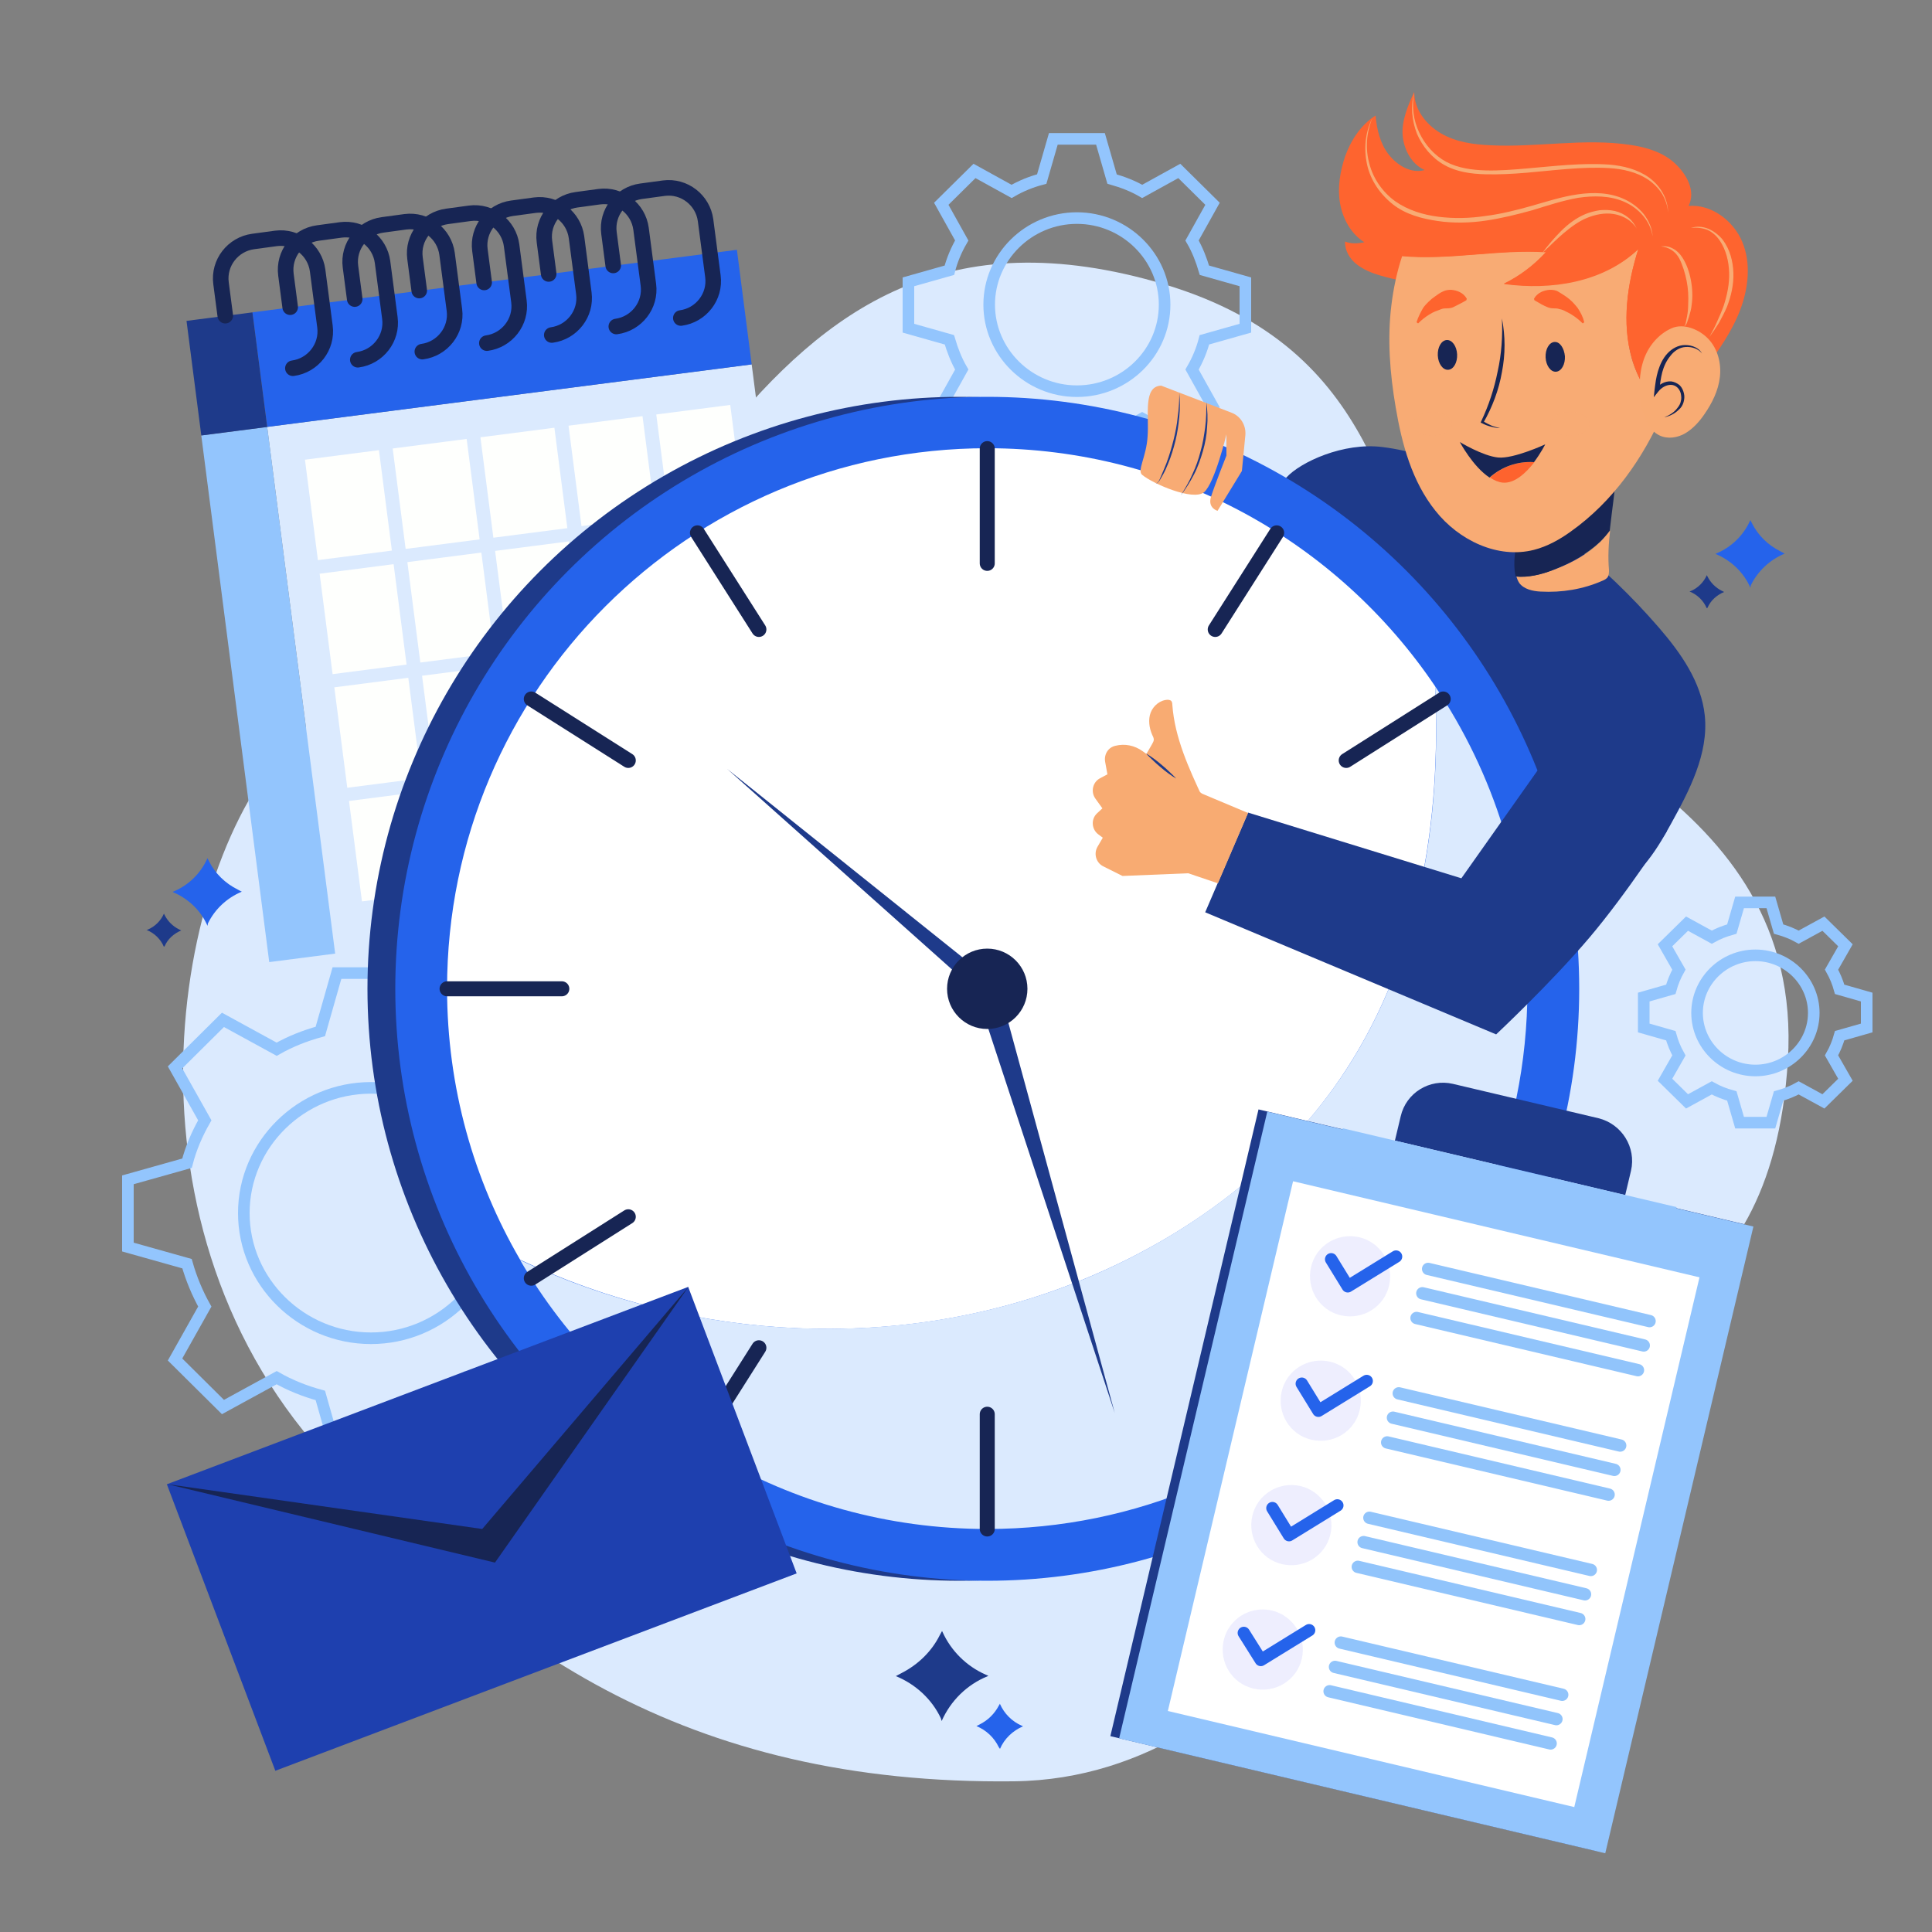 <?xml version="1.0" encoding="utf-8"?>
<!-- Generator: Adobe Illustrator 23.0.0, SVG Export Plug-In . SVG Version: 6.00 Build 0)  -->
<svg version="1.1" id="Layer_1" xmlns="http://www.w3.org/2000/svg" xmlns:xlink="http://www.w3.org/1999/xlink" x="0px" y="0px"
	 viewBox="0 0 500 500" style="enable-background:new 0 0 500 500;" xml:space="preserve">
<rect x="0" y="0" width="500" height="500" fill="#808080" stroke="none"/>
<style type="text/css">
	.st0{fill:#DBEAFE;}
	.st1{fill:none;stroke:#93C5FD;stroke-width:3;stroke-miterlimit:10;}
	.st2{fill:#1E3A8A;}
	.st3{fill:#2563EB;}
	.st4{fill:#FFFFFF;}
	.st5{fill:#F8AB73;}
	.st6{fill:#172554;}
	.st7{fill:#FE642F;}
	.st8{fill:#F8AB74;}
	.st9{fill:#FE632E;}
	.st10{fill:#FE642E;}
	.st11{opacity:0.4;fill:#F8AB74;enable-background:new    ;}
	.st12{fill:#93C5FD;}
	.st13{fill:#FEFFFD;}
	.st14{fill:none;stroke:#172554;stroke-width:4.028;stroke-linecap:round;stroke-linejoin:round;stroke-miterlimit:10;}
	.st15{fill:none;stroke:#172554;stroke-width:3.883;stroke-linecap:round;stroke-linejoin:round;stroke-miterlimit:10;}
	.st16{fill:#1E40AF;}
	.st17{fill:#EEEEFE;}
	.st18{fill:none;stroke:#2563EB;stroke-width:3.198;stroke-linecap:round;stroke-linejoin:round;stroke-miterlimit:10;}
	.st19{fill:none;stroke:#91C4FB;stroke-width:3.198;stroke-linecap:round;stroke-linejoin:round;stroke-miterlimit:10;}
	.st20{fill:#F8AB72;}
</style>
<g id="BACKGROUND">
	<g>
		<path class="st0" d="M80.9,373.2C27.7,310.5,46.4,217.7,78,189.6s81.9-43.6,108.8-76.5s57.9-56.4,114.6-39.5
			c56.7,17,55.8,61,72.8,88.3c17,27.3,92.8,42.5,88.5,112.5s-52.4,69.9-74.4,87.1c-21.9,17.2-56.6,98.6-125.8,99.5
			C177.7,462,125.9,426.2,80.9,373.2z"/>
		<g>
			<g transform="translate(0,-952.362)">
				<path class="st1" d="M272.6,988.3l-3,10.4c-2.7,0.7-5.4,1.8-7.8,3.2l-9.6-5.3l-8.6,8.5l5.3,9.5c-1.4,2.4-2.5,5-3.2,7.7l-10.6,3
					v12l10.6,3c0.8,2.7,1.8,5.3,3.2,7.7l-5.3,9.5l8.6,8.5l9.6-5.3c2.4,1.4,5,2.4,7.8,3.2l3,10.4h12.2l3-10.4
					c2.7-0.7,5.4-1.8,7.8-3.2l9.6,5.3l8.6-8.5l-5.3-9.5c1.4-2.4,2.5-5,3.2-7.7l10.6-3v-12l-10.6-3c-0.8-2.7-1.8-5.3-3.2-7.7l5.3-9.5
					l-8.6-8.5l-9.6,5.3c-2.4-1.4-5-2.4-7.8-3.2l-3-10.4H272.6L272.6,988.3z M278.7,1008.8c12.5,0,22.7,10.1,22.7,22.4
					c0,12.4-10.2,22.4-22.7,22.4s-22.7-10.1-22.7-22.4C256,1018.9,266.2,1008.8,278.7,1008.8z"/>
			</g>
			<g transform="translate(0,-952.362)">
				<path class="st1" d="M450.2,1185.9l-2,6.9c-1.8,0.5-3.6,1.2-5.2,2.1l-6.4-3.5l-5.7,5.6l3.6,6.3c-0.9,1.6-1.6,3.3-2.1,5.1l-7,2v8
					l7,2c0.5,1.8,1.2,3.5,2.1,5.1l-3.6,6.3l5.7,5.6l6.4-3.5c1.6,0.9,3.4,1.6,5.2,2.1l2,6.9h8.1l2-6.9c1.8-0.5,3.6-1.2,5.2-2.1
					l6.4,3.5l5.7-5.6l-3.6-6.3c0.9-1.6,1.6-3.3,2.1-5.1l7-2v-8l-7-2c-0.5-1.8-1.2-3.5-2.1-5.1l3.6-6.3l-5.7-5.6l-6.4,3.5
					c-1.6-0.9-3.4-1.6-5.2-2.1l-2-6.9H450.2z M454.3,1199.6c8.3,0,15.1,6.7,15.1,14.9s-6.8,14.9-15.1,14.9
					c-8.3,0-15.1-6.7-15.1-14.9C439.2,1206.3,446,1199.6,454.3,1199.6z"/>
			</g>
			<g transform="translate(0,-952.362)">
				<path class="st1" d="M87.2,1204.2l-4.3,15.1c-4,1.1-7.8,2.6-11.3,4.6l-13.9-7.6l-12.4,12.3l7.7,13.7c-2,3.5-3.6,7.2-4.6,11.1
					l-15.3,4.3v17.4l15.3,4.3c1.1,3.9,2.7,7.7,4.6,11.1l-7.7,13.7l12.4,12.3l13.9-7.6c3.5,2,7.3,3.5,11.3,4.6l4.3,15.1h17.6
					l4.3-15.1c4-1.1,7.8-2.6,11.3-4.6l13.9,7.6l12.4-12.3l-7.7-13.7c2-3.5,3.6-7.2,4.6-11.1l15.3-4.3v-17.4l-15.3-4.3
					c-1.1-3.9-2.7-7.7-4.6-11.1l7.7-13.7l-12.4-12.3l-13.9,7.6c-3.5-2-7.3-3.5-11.3-4.6l-4.3-15.1H87.2L87.2,1204.2z M96,1233.9
					c18.1,0,32.9,14.6,32.9,32.4s-14.8,32.4-32.9,32.4s-32.9-14.6-32.9-32.4S77.9,1233.9,96,1233.9z"/>
			</g>
		</g>
		<g>
			<g>
				<path class="st2" d="M243.7,445.4L243.7,445.4c2.3-5.2,6.5-9.4,11.9-11.6l0.2-0.1l-0.7-0.3c-5-2.2-9-6.2-11.2-11.1l-0.1-0.2
					l-0.6,1.1c-2.1,4.2-5.6,7.6-9.9,9.8l-1.5,0.8h0.1c5.1,2.1,9.3,6,11.6,10.9L243.7,445.4z"/>
				<path class="st3" d="M258.8,452.6L258.8,452.6c1.1-2.6,3.3-4.7,5.9-5.8h0.1l-0.4-0.2c-2.5-1.1-4.5-3.1-5.6-5.6v-0.1l-0.3,0.5
					c-1.1,2.1-2.8,3.8-5,4.9l-0.8,0.4l0,0c2.6,1.1,4.6,3,5.8,5.5L258.8,452.6z"/>
			</g>
			<g>
				<path class="st3" d="M453,152.1L453,152.1c-1.7-3.9-4.9-7-8.9-8.7l-0.1-0.1l0.5-0.2c3.8-1.7,6.7-4.6,8.4-8.3l0.1-0.2l0.4,0.8
					c1.6,3.2,4.2,5.7,7.4,7.3l1.1,0.6h-0.1c-3.8,1.6-6.9,4.5-8.7,8.2L453,152.1z"/>
				<path class="st2" d="M441.7,157.4L441.7,157.4c-0.8-1.9-2.4-3.5-4.4-4.3h-0.1l0.3-0.1c1.9-0.8,3.4-2.3,4.2-4.1v-0.1l0.2,0.4
					c0.8,1.6,2.1,2.9,3.7,3.7l0.6,0.3l0,0c-1.9,0.8-3.5,2.2-4.3,4.1L441.7,157.4z"/>
			</g>
			<g>
				<path class="st3" d="M53.7,239.6L53.7,239.6c-1.7-3.9-4.9-7-8.9-8.7l-0.1-0.1l0.5-0.2c3.8-1.7,6.7-4.6,8.4-8.3l0.1-0.2l0.4,0.8
					c1.6,3.2,4.2,5.7,7.4,7.3l1.1,0.6h-0.1c-3.8,1.6-6.9,4.5-8.7,8.2L53.7,239.6z"/>
				<path class="st2" d="M42.4,245L42.4,245c-0.8-1.9-2.4-3.5-4.4-4.3h-0.1l0.3-0.1c1.9-0.8,3.4-2.3,4.2-4.1v-0.1l0.2,0.4
					c0.8,1.6,2.1,2.9,3.7,3.7l0.6,0.3l0,0c-1.9,0.8-3.5,2.2-4.3,4.1L42.4,245z"/>
			</g>
		</g>
	</g>
</g>
<ellipse class="st4" cx="253.8" cy="256" rx="144.4" ry="143.1"/>
<g id="OBJECTS">
	<g>
		<path class="st2" d="M357.8,115.7c7.4,0.9,14.4,3.3,21,6.8c19.2,9.9,36.4,23.6,50.5,39.9c5.7,6.6,11,14.1,11.9,22.8
			c1,9.9-4,19.4-8.8,28.1c-4,7.3-8.9,15.2-16.9,17.3c-6.6,1.7-13.5-1-19.4-4.3c-23.3-12.9-40.7-35-50.7-59.7
			c-4.9-12-6.7-23.4-5.8-36.2c0.2-3.6-9.2-3.9-6.7-6.8C336.5,119.6,347.7,114.4,357.8,115.7z"/>
		<g>
			<path class="st5" d="M416.7,137.3c-0.8,1-1.6,2-2.5,2.9c-3.2,3.1-7.1,5.3-11.2,6.9c-3,1.2-6.2,2.2-9.5,2.1c-0.4,0-0.7,0-1.1-0.1
				c0.2,0.6,0.4,1.2,0.8,1.8c1.2,1.6,3.5,2.1,5.5,2.2c5.5,0.3,11-0.6,16-2.8c0.5-0.2,1.1-0.5,1.4-1s0.3-1.2,0.3-1.8
				C416.1,144.1,416.3,140.7,416.7,137.3z"/>
			<path class="st6" d="M402.9,147.1c4.1-1.7,8-3.9,11.2-6.9c0.9-0.9,1.8-1.9,2.5-2.9c0.6-5.5,1.5-11,1.8-16.6
				c-5.7-1.3-14.9,4.6-18.8,8.3c-5.1,4.8-8.3,11.9-7.6,18.8c0.1,0.5,0.1,1,0.3,1.4c0.4,0,0.7,0.1,1.1,0.1
				C396.7,149.3,399.9,148.4,402.9,147.1z"/>
		</g>
		<path class="st7" d="M441.3,95.5c3.5-4.9,7-9.8,9.1-15.4s2.8-12,0.5-17.5s-8-9.8-13.9-9.3c1.9-3.8-0.4-8.1-3.5-11
			s-7.4-4.2-11.6-4.8c-11.9-1.8-24.1,0.7-36.1,0.1c-4.4-0.2-9-0.8-12.9-3.1s-6.9-6.2-6.9-10.7c-1.6,3.4-3.3,7.5-3,11.2
			s2.3,7.5,5.7,9c-3.5,1-7.1-1.2-9.3-4c-2.2-2.8-3.1-6.5-3.4-10.1c-3.8,2.4-6.4,6.4-7.9,10.6c-1.3,3.9-2,8.1-1.3,12.1
			s2.8,7.9,6.3,10.1c-1.6,0.3-3.4,0.5-5-0.2c-0.1,2.3,1.2,4.5,3,5.9s4,2.3,6.1,2.9c7.5,2.2,15.4,2.9,23.1,4.3
			c18.1,3.5,34.9,11.9,52.2,18.6C434.7,95.3,438.7,96.1,441.3,95.5z"/>
		<g>
			<path class="st8" d="M422.3,92.7c-2.6-9.2-1.2-19.1,1.7-28.3c-9.1,8.5-22.4,10.6-34.8,9c4.1-2,7.8-4.8,10.9-8.2
				c-12.3-0.8-24.9,2.2-37.2,1c-1.4,4.2-2.3,8.6-2.8,12.7c-1.1,8.8-0.4,17.7,1.1,26.5c1.6,9.5,4.2,19.2,10.3,26.8
				c6,7.6,16.1,12.5,25.5,10.1c3.5-0.9,6.7-2.7,9.6-4.8c10.8-7.7,18.7-18.9,24-31.2C426.7,102.8,423.8,97.9,422.3,92.7z"/>
			<path class="st7" d="M400.1,65.3c-3.1,3.4-6.8,6.2-10.9,8.2c12.3,1.7,25.7-0.4,34.8-9c-2.9,9.1-4.3,19.1-1.7,28.3
				c1.5,5.2,4.4,10.1,8.3,13.7c0.7-1.6,1.3-3.2,1.9-4.8c2.6-7,4.4-14.3,4.5-21.7c0.1-7.4-1.8-15-6.1-21.1
				c-6-8.5-16.3-13.2-26.6-15.2c-5-0.9-10.2-1.3-15.2-0.3c-6.7,1.3-15.8,5.1-20.1,10.7c-2.7,3.5-4.7,7.8-6.2,12.2
				C375.2,67.4,387.8,64.5,400.1,65.3z"/>
		</g>
		<g>
			<path class="st5" d="M425.5,92.8c-1.4,3.8-1.4,8.1-0.7,12.1c0.6,3.1,1.8,6.4,4.7,7.8c2.1,1,4.7,0.6,6.7-0.6s3.6-3,4.9-4.9
				c2-2.9,3.6-6.1,4-9.6s-0.5-7.2-2.9-9.8c-2.3-2.5-6.5-4.3-9.7-2.8C429.2,86.5,426.7,89.5,425.5,92.8z"/>
			<g>
				<path class="st6" d="M440.5,91.5c-1-1.3-2.7-1.8-4.3-1.7c-1.6,0.1-3,1.1-3.9,2.3c-1,1.2-1.7,2.7-2.1,4.2s-0.6,3.2-0.8,4.8
					l-1-0.4c1-1.2,2.4-2.1,4.1-2c0.8,0.1,1.6,0.5,2.2,1c0.6,0.6,0.9,1.3,1.1,2.1c0.2,0.8,0.1,1.6-0.1,2.3c-0.2,0.7-0.6,1.4-1.2,1.9
					c-1.1,1.1-2.4,1.7-3.8,2c1.3-0.5,2.6-1.3,3.4-2.4c0.4-0.5,0.8-1.1,0.9-1.8c0.2-0.6,0.1-1.3,0-1.9c-0.3-1.3-1.3-2.3-2.6-2.3
					c-1.2,0-2.4,0.7-3.2,1.7l-1.2,1.5l0.2-1.9c0.2-1.6,0.4-3.3,0.9-4.9s1.2-3.2,2.4-4.5c1.2-1.3,2.8-2.2,4.6-2.2
					C437.9,89.3,439.7,90,440.5,91.5z"/>
			</g>
		</g>
		<g>
			<path class="st6" d="M388.7,82.4c0.9,4.6,0.9,9.3,0,13.9c-0.8,4.6-2.5,9.1-4.8,13.1l-0.1-0.4c0.7,0.4,1.4,0.8,2.1,1.1
				c0.7,0.3,1.5,0.5,2.3,0.7c-0.8,0-1.6-0.2-2.4-0.4c-0.8-0.2-1.6-0.5-2.3-0.9l-0.3-0.1l0.1-0.3c2-4.2,3.4-8.5,4.3-13
				C388.6,91.6,388.9,87,388.7,82.4z"/>
		</g>
		<g>
			<path class="st9" d="M385.6,123.6c1.1,0.7,2.2,1.2,3.3,1.3c3.1,0.3,6.1-2.6,8.2-5.3C392.9,119.3,388.7,120.8,385.6,123.6z"/>
			<path class="st6" d="M387.7,118.4c-4-0.4-9.9-4-9.9-4s3.4,6.4,7.7,9.2c3.1-2.8,7.3-4.3,11.5-4c1.8-2.4,2.9-4.6,2.9-4.6
				S391.7,118.8,387.7,118.4z"/>
		</g>
		<path class="st6" d="M377.1,91.7c0.1,2.1-0.9,3.9-2.3,4s-2.6-1.6-2.7-3.7s0.9-3.9,2.3-4S377,89.6,377.1,91.7z"/>
		<path class="st6" d="M405,92.2c0.1,2.1-0.9,3.9-2.3,4s-2.6-1.6-2.7-3.7s0.9-3.9,2.3-4C403.7,88.4,404.8,90.1,405,92.2z"/>
		<g>
			<path class="st10" d="M366.6,83.4c0.4-1.3,1-2.5,1.7-3.7c0.4-0.6,0.9-1.1,1.4-1.6s1.1-1,1.7-1.4s1.2-0.9,1.9-1.2
				c0.7-0.4,1.5-0.5,2.2-0.5c1.5,0.1,3.2,0.7,4.1,2.3l-0.1,0.4c-1.5,0.9-2.5,1.3-3.4,1.8c-0.5,0.2-1,0.3-1.5,0.3s-1.1,0-1.6,0.2
				s-1,0.4-1.6,0.6c-0.5,0.2-1,0.5-1.5,0.8c-1,0.6-2,1.4-2.9,2.3L366.6,83.4z"/>
		</g>
		<g>
			<path class="st10" d="M409.6,83.7c-0.9-0.9-1.9-1.7-2.9-2.3c-0.5-0.3-1-0.6-1.5-0.8c-0.5-0.3-1-0.5-1.6-0.6
				c-0.5-0.2-1.1-0.2-1.6-0.2s-1-0.1-1.5-0.3c-1-0.4-1.9-0.9-3.4-1.8l-0.1-0.4c0.9-1.6,2.6-2.2,4.1-2.3c0.8,0,1.6,0.1,2.2,0.5
				c0.7,0.4,1.3,0.8,1.9,1.2c0.6,0.4,1.2,0.9,1.7,1.4s1,1.1,1.4,1.6c0.8,1.2,1.4,2.4,1.7,3.7L409.6,83.7z"/>
		</g>
		<g>
			<path class="st11" d="M375.8,109.7c0,1.7-2.3,3.1-5.1,3.1s-5.1-1.4-5.1-3.1s2.3-3.1,5.1-3.1S375.8,108,375.8,109.7z"/>
			<path class="st11" d="M411.4,109.7c0,1.7-2.3,3.1-5.1,3.1s-5.1-1.4-5.1-3.1s2.3-3.1,5.1-3.1S411.4,108,411.4,109.7z"/>
		</g>
		<g>
			<g>
				<path class="st8" d="M366,24c-0.7,3.5-0.2,7.2,1.3,10.3c1.5,3.2,3.9,5.9,7,7.6c3.1,1.6,6.6,2.1,10.2,2.2
					c3.5,0.1,7.1-0.2,10.6-0.5c7.1-0.6,14.2-1.5,21.4-1c3.6,0.3,7.2,1.2,10.2,3.3c1.5,1.1,2.7,2.4,3.6,4s1.4,3.4,1.4,5.2
					c-0.1-1.8-0.7-3.5-1.6-5c-1-1.5-2.2-2.7-3.7-3.7c-2.9-1.9-6.5-2.7-10-2.9c-7.1-0.4-14.2,0.6-21.3,1.2c-3.6,0.3-7.1,0.5-10.8,0.4
					c-3.6-0.1-7.3-0.6-10.5-2.4c-3.2-1.8-5.7-4.8-7.1-8.1C365.4,31.2,365,27.5,366,24z"/>
			</g>
			<g>
				<path class="st8" d="M427.7,61.2c-0.6-4.1-3.7-7.4-7.4-9c-3.7-1.6-7.9-1.6-11.9-1c-4,0.7-7.9,2-11.8,3.2c-4,1.1-8,2.1-12.1,2.7
					c-4.1,0.6-8.3,0.7-12.4,0.1c-4.1-0.6-8.3-1.7-11.6-4.3c-3.3-2.6-5.8-6.2-6.7-10.3c-0.9-4.1-0.5-8.4,1.4-12.1
					c-1.6,3.8-1.9,8-0.8,11.9c1,3.9,3.5,7.4,6.7,9.7c3.3,2.3,7.2,3.5,11.2,4s8.1,0.4,12.1-0.2c4-0.5,8-1.5,11.9-2.6s7.8-2.4,12-3
					c4.1-0.6,8.4-0.5,12.2,1.3c1.9,0.9,3.6,2.2,4.9,3.8C426.7,57.1,427.6,59.1,427.7,61.2z"/>
			</g>
			<g>
				<path class="st8" d="M423.6,59.2c-1.3-2.2-3.6-3.4-5.9-3.8c-2.4-0.4-4.8,0.1-7,1s-4.2,2.4-6.1,4s-3.6,3.4-5.5,5.1
					c1.5-2,3.1-3.9,4.9-5.7s3.9-3.4,6.3-4.4c1.2-0.5,2.5-0.8,3.7-1c1.3-0.1,2.6-0.1,3.9,0.2s2.5,0.9,3.5,1.7
					C422.3,57,423.1,58.1,423.6,59.2z"/>
			</g>
			<g>
				<path class="st8" d="M437.6,59c1.4-0.5,3-0.4,4.5,0.2c1.4,0.6,2.7,1.6,3.7,2.8c1.9,2.5,2.7,5.6,2.8,8.6c0.1,3.1-0.6,6.1-1.7,8.9
					c-0.6,1.4-1.3,2.7-2,4c-0.8,1.3-1.6,2.5-2.5,3.7c0.7-1.3,1.4-2.6,2-4c0.6-1.3,1.2-2.7,1.7-4.1c0.9-2.8,1.5-5.7,1.4-8.6
					s-0.8-5.8-2.4-8.2c-0.8-1.2-1.9-2.2-3.2-2.8C440.6,59,439.1,58.8,437.6,59z"/>
			</g>
			<g>
				<path class="st8" d="M429.8,63.8c1-0.2,2.2,0,3.1,0.5c1,0.5,1.8,1.3,2.4,2.2c1.2,1.8,1.9,3.9,2.3,6s0.5,4.3,0.2,6.4
					c-0.1,1.1-0.4,2.1-0.7,3.1c-0.2,0.5-0.3,1-0.5,1.5c-0.1,0.2-0.2,0.5-0.4,0.7c-0.2,0.2-0.5,0.4-0.7,0.3c0.3,0.1,0.5-0.2,0.6-0.4
					c0.1-0.2,0.2-0.5,0.2-0.7c0.1-0.5,0.2-1,0.3-1.5c0.2-1,0.3-2.1,0.3-3.1c0.1-2.1,0-4.1-0.4-6.1s-1-4-1.9-5.8
					c-0.5-0.9-1.1-1.6-2-2.2C431.8,64.2,430.8,63.8,429.8,63.8z"/>
			</g>
		</g>
	</g>
	<g>
		
			<rect x="77.4" y="101.8" transform="matrix(0.992 -0.128 0.128 0.992 -20.668 19.399)" class="st0" width="126.4" height="137.4"/>
		
			<rect x="66.7" y="72.6" transform="matrix(0.992 -0.128 0.128 0.992 -10.138 17.347)" class="st3" width="126.4" height="29.9"/>
		
			<rect x="60.8" y="111" transform="matrix(0.992 -0.128 0.128 0.992 -22.431 10.361)" class="st12" width="17.2" height="137.4"/>
		
			<rect x="50.1" y="81.8" transform="matrix(0.992 -0.128 0.128 0.992 -11.901 8.309)" class="st2" width="17.2" height="29.9"/>
		
			<rect x="80.5" y="117.6" transform="matrix(0.992 -0.128 0.128 0.992 -15.988 12.614)" class="st13" width="19.3" height="26.2"/>
		
			<rect x="103.2" y="114.7" transform="matrix(0.992 -0.128 0.128 0.992 -15.43 15.496)" class="st13" width="19.3" height="26.2"/>
		
			<rect x="125.9" y="111.8" transform="matrix(0.992 -0.128 0.128 0.992 -14.872 18.378)" class="st13" width="19.3" height="26.2"/>
		
			<rect x="148.7" y="108.8" transform="matrix(0.992 -0.128 0.128 0.992 -14.301 21.271)" class="st13" width="19.3" height="26.2"/>
		
			<rect x="171.4" y="105.9" transform="matrix(0.992 -0.128 0.128 0.992 -13.743 24.153)" class="st13" width="19.3" height="26.2"/>
		
			<rect x="84.3" y="147.1" transform="matrix(0.992 -0.128 0.128 0.992 -19.733 13.343)" class="st13" width="19.3" height="26.2"/>
		
			<rect x="107" y="144.1" transform="matrix(0.992 -0.128 0.128 0.992 -19.162 16.224)" class="st13" width="19.3" height="26.2"/>
		
			<rect x="129.7" y="141.2" transform="matrix(0.992 -0.128 0.128 0.992 -18.604 19.106)" class="st13" width="19.3" height="26.2"/>
		
			<rect x="152.5" y="138.3" transform="matrix(0.992 -0.128 0.128 0.992 -18.045 22.001)" class="st13" width="19.3" height="26.2"/>
		
			<rect x="175.2" y="135.3" transform="matrix(0.992 -0.128 0.128 0.992 -17.475 24.881)" class="st13" width="19.3" height="26.2"/>
		
			<rect x="88.1" y="176.5" transform="matrix(0.992 -0.128 0.128 0.992 -23.465 14.072)" class="st13" width="19.3" height="26.2"/>
		
			<rect x="110.8" y="173.5" transform="matrix(0.992 -0.128 0.128 0.992 -22.894 16.953)" class="st13" width="19.3" height="26.2"/>
		
			<rect x="133.5" y="170.6" transform="matrix(0.992 -0.128 0.128 0.992 -22.336 19.834)" class="st13" width="19.3" height="26.2"/>
		
			<rect x="156.3" y="167.7" transform="matrix(0.992 -0.128 0.128 0.992 -21.777 22.729)" class="st13" width="19.3" height="26.2"/>
		
			<rect x="179" y="164.7" transform="matrix(0.992 -0.128 0.128 0.992 -21.207 25.61)" class="st13" width="19.3" height="26.2"/>
		
			<rect x="91.9" y="205.9" transform="matrix(0.992 -0.128 0.128 0.992 -27.197 14.8)" class="st13" width="19.3" height="26.2"/>
		
			<rect x="114.6" y="202.9" transform="matrix(0.992 -0.128 0.128 0.992 -26.626 17.681)" class="st13" width="19.3" height="26.2"/>
		
			<rect x="137.3" y="200" transform="matrix(0.992 -0.128 0.128 0.992 -26.068 20.562)" class="st13" width="19.3" height="26.2"/>
		
			<rect x="160.1" y="197.1" transform="matrix(0.992 -0.128 0.128 0.992 -25.509 23.457)" class="st13" width="19.3" height="26.2"/>
		
			<rect x="182.8" y="194.1" transform="matrix(0.992 -0.128 0.128 0.992 -24.939 26.338)" class="st13" width="19.3" height="26.2"/>
		<path class="st14" d="M58.3,81.7l-1.1-8.4c-0.7-5.3,3.1-10.1,8.3-10.8l5.9-0.8c5.3-0.7,10.1,3.1,10.8,8.3l1.9,14.5
			c0.7,5.3-3.1,10.1-8.3,10.8l0,0"/>
		<path class="st14" d="M75.1,79.5L74,71.1c-0.7-5.3,3-10.1,8.3-10.8l5.9-0.8c5.3-0.7,10.1,3.1,10.8,8.3l1.9,14.5
			c0.7,5.3-3.1,10.1-8.3,10.8l0,0"/>
		<path class="st14" d="M91.8,77.4L90.7,69C90,63.7,93.8,58.9,99,58.2l5.9-0.8c5.3-0.7,10.1,3.1,10.8,8.3l1.9,14.5
			c0.7,5.3-3.1,10.1-8.3,10.8l0,0"/>
		<path class="st14" d="M108.5,75.2l-1.1-8.4c-0.7-5.3,3.1-10.1,8.3-10.8l5.9-0.8c5.3-0.7,10.1,3.1,10.8,8.3l1.9,14.5
			c0.7,5.3-3.1,10.1-8.3,10.8l0,0"/>
		<path class="st14" d="M125.3,73.1l-1.1-8.4c-0.7-5.3,3.1-10.1,8.3-10.8l5.9-0.8c5.3-0.7,10.1,3.1,10.8,8.3l1.9,14.5
			c0.7,5.3-3.1,10.1-8.3,10.8l0,0"/>
		<path class="st14" d="M142,70.9l-1.1-8.4c-0.7-5.3,3.1-10.1,8.3-10.8l5.9-0.8c5.3-0.7,10.1,3.1,10.8,8.3l1.9,14.5
			c0.7,5.3-3.1,10.1-8.3,10.8l0,0"/>
		<path class="st14" d="M158.7,68.7l-1.1-8.4c-0.7-5.3,3.1-10.1,8.3-10.8l5.9-0.8c5.3-0.7,10.1,3.1,10.8,8.3l1.9,14.5
			c0.7,5.3-3.1,10.1-8.3,10.8l0,0"/>
	</g>
	<g>
		<circle class="st2" cx="248.3" cy="255.9" r="153.2"/>
		<circle class="st4" cx="255.8" cy="254.2" r="144.1"/>
		<circle class="st3" cx="255.5" cy="255.9" r="153.2"/>
		<g>
			<path class="st4" d="M279.4,331.5c27.7-11.2,52.8-29.7,69-54.7c18.9-29,24.6-64.2,23-99.2c-25.1-37.2-67.7-61.6-115.9-61.6
				c-77.2,0-139.8,62.6-139.8,139.8c0,25.6,6.9,49.6,18.9,70.2C179.4,347.3,233.2,350.2,279.4,331.5z"/>
			<path class="st0" d="M371.4,177.6c1.7,35-4.1,70.2-23,99.2c-16.3,25-41.4,43.5-69,54.7c-46.2,18.6-99.9,15.8-144.8-5.4
				c24.2,41.6,69.3,69.6,120.9,69.6c77.2,0,139.8-62.6,139.8-139.8C395.3,226.9,386.5,200,371.4,177.6z"/>
		</g>
		<polygon class="st2" points="254,257.7 188.2,199 257,254.1 		"/>
		<polygon class="st2" points="258.1,254.2 288.5,365.7 252.9,257.5 		"/>
		<circle class="st6" cx="255.5" cy="255.9" r="10.4"/>
		<g>
			<line class="st15" x1="255.5" y1="116.1" x2="255.5" y2="145.8"/>
			<line class="st15" x1="255.5" y1="366" x2="255.5" y2="395.7"/>
			<line class="st15" x1="395.3" y1="255.9" x2="365.6" y2="255.9"/>
			<line class="st15" x1="145.4" y1="255.9" x2="115.7" y2="255.9"/>
		</g>
		<g>
			<line class="st15" x1="137.5" y1="180.9" x2="162.6" y2="196.8"/>
			<line class="st15" x1="348.4" y1="314.9" x2="373.5" y2="330.8"/>
			<line class="st15" x1="330.4" y1="137.9" x2="314.5" y2="162.9"/>
			<line class="st15" x1="196.4" y1="348.8" x2="180.5" y2="373.9"/>
		</g>
		<g>
			<line class="st15" x1="373.5" y1="180.9" x2="348.4" y2="196.8"/>
			<line class="st15" x1="162.6" y1="314.9" x2="137.5" y2="330.8"/>
			<line class="st15" x1="180.5" y1="137.9" x2="196.4" y2="162.9"/>
			<line class="st15" x1="314.5" y1="348.8" x2="330.4" y2="373.9"/>
		</g>
	</g>
	<g>
		
			<rect x="52.7" y="356" transform="matrix(0.935 -0.354 0.354 0.935 -132.115 69.927)" class="st16" width="144.3" height="79.3"/>
		<polygon class="st6" points="124.8,395.7 43.3,384.1 128.1,404.4 178.2,333 		"/>
	</g>
	<g>
		<g>
			
				<rect x="286" y="318.2" transform="matrix(0.23 -0.973 0.973 0.23 -88.028 654.408)" class="st2" width="166.7" height="129.3"/>
			
				<rect x="288.3" y="318.8" transform="matrix(0.23 -0.973 0.973 0.23 -86.87 657.08)" class="st12" width="166.7" height="129.3"/>
			
				<rect x="300.5" y="332.4" transform="matrix(0.23 -0.973 0.973 0.23 -90.302 658.738)" class="st4" width="140.9" height="108.1"/>
			<path class="st2" d="M413.7,289.4l-37.7-8.9c-6-1.4-12.1,2.3-13.5,8.4l-1.5,6.3l59.6,14.1l1.5-6.3
				C423.5,296.9,419.7,290.9,413.7,289.4z"/>
			<g>
				<path class="st17" d="M359.5,332.7c-1.3,5.6-6.9,9-12.5,7.7s-9-6.9-7.7-12.5s6.9-9,12.5-7.7
					C357.3,321.5,360.8,327.1,359.5,332.7z"/>
				<polyline class="st18" points="344.5,325.9 348.8,332.9 361.3,325.2 				"/>
				<g>
					<line class="st19" x1="369.6" y1="328.4" x2="426.9" y2="341.9"/>
					<line class="st19" x1="368.1" y1="334.7" x2="425.4" y2="348.2"/>
					<line class="st19" x1="366.6" y1="341.1" x2="423.9" y2="354.6"/>
				</g>
			</g>
			<g>
				<path class="st17" d="M351.9,364.9c-1.3,5.6-6.9,9-12.5,7.7s-9-6.9-7.7-12.5s6.9-9,12.5-7.7S353.2,359.3,351.9,364.9z"/>
				<polyline class="st18" points="336.9,358.1 341.2,365.1 353.7,357.4 				"/>
				<g>
					<line class="st19" x1="362" y1="360.6" x2="419.3" y2="374.1"/>
					<line class="st19" x1="360.5" y1="366.9" x2="417.8" y2="380.4"/>
					<line class="st19" x1="359" y1="373.3" x2="416.3" y2="386.8"/>
				</g>
			</g>
			<g>
				<path class="st17" d="M344.3,397.1c-1.3,5.6-6.9,9-12.5,7.7s-9-6.9-7.7-12.5s6.9-9,12.5-7.7
					C342.1,385.9,345.6,391.5,344.3,397.1z"/>
				<polyline class="st18" points="329.3,390.3 333.6,397.3 346.1,389.6 				"/>
				<g>
					<line class="st19" x1="354.4" y1="392.8" x2="411.7" y2="406.3"/>
					<line class="st19" x1="352.9" y1="399.1" x2="410.2" y2="412.6"/>
					<line class="st19" x1="351.4" y1="405.5" x2="408.7" y2="419"/>
				</g>
			</g>
			<path class="st12" d="M427.3,320.8l-77.6-18.3c-2.4-0.6-4-3-3.4-5.5l1.2-5l86.4,20.4l-1.2,5C432.2,319.9,429.8,321.4,427.3,320.8
				z"/>
		</g>
		<g>
			<path class="st17" d="M336.9,429.3c-1.3,5.6-6.9,9-12.5,7.7s-9-6.9-7.7-12.5s6.9-9,12.5-7.7C334.8,418.2,338.2,423.8,336.9,429.3
				z"/>
			<polyline class="st18" points="321.9,422.6 326.3,429.6 338.8,421.9 			"/>
			<g>
				<line class="st19" x1="347" y1="425.1" x2="404.3" y2="438.6"/>
				<line class="st19" x1="345.5" y1="431.4" x2="402.8" y2="444.9"/>
				<line class="st19" x1="344.1" y1="437.7" x2="401.3" y2="451.2"/>
			</g>
		</g>
	</g>
	<g>
		<g>
			<path class="st4" d="M416.7,169.3c-1.4,3.3-3,6.4-4.8,9.5s-3.6,6.1-5.7,9c1.4-3.3,3-6.4,4.8-9.5
				C412.7,175.2,414.5,172.1,416.7,169.3z"/>
		</g>
		<g>
			<path class="st2" d="M431.4,215.1c0,0-10.1,15.8-20.1,27.6s-24.1,25-24.1,25l-75.3-31.6l11.1-25.8l55.2,17l31.8-45L431.4,215.1z"
				/>
			<g>
				<path class="st20" d="M311.1,205.4l11.9,5l-7.8,18.2l-7.7-2.6l-17,0.7l-5-2.5c-1.8-0.9-2.5-3.2-1.5-5l1.4-2.4l-1.2-0.9
					c-1.7-1.3-1.9-3.9-0.3-5.4l1.4-1.3l-1.8-2.5c-1.3-1.8-0.7-4.3,1.2-5.3l1.9-1l-0.6-3.3c-0.3-1.9,0.8-3.7,2.7-4.1l0,0
					c2.4-0.6,4.9-0.1,7,1.4L311.1,205.4z"/>
				<path class="st20" d="M311.3,206.6c-3.6-7.7-7.3-15.7-7.9-24.2c0-0.4-0.1-0.9-0.4-1.1c-0.2-0.1-0.5-0.2-0.7-0.2
					c-2,0-3.8,1.5-4.5,3.3s-0.4,4,0.4,5.8c0.2,0.4,0.4,0.8,0.4,1.2s-0.2,0.7-0.4,1.1c-0.6,1.1-1.3,2.2-1.9,3.3
					C300.2,200.7,305.5,204.6,311.3,206.6z"/>
				<g>
					<path class="st2" d="M304.4,201.5c-0.7-0.4-1.4-0.9-2.1-1.4s-1.3-1-2-1.6c-0.6-0.5-1.3-1.1-1.9-1.7c-0.6-0.6-1.2-1.1-1.8-1.8
						c0.7,0.4,1.4,0.9,2.1,1.4s1.3,1,2,1.6c0.6,0.5,1.3,1.1,1.9,1.7C303.2,200.3,303.8,200.8,304.4,201.5z"/>
				</g>
			</g>
			<g>
				<path class="st8" d="M300.5,99.8l18.2,7c2.4,0.9,3.8,3.3,3.6,5.8l-0.9,9.3l-6.3,10.3c0,0-2.6-0.7-1.7-3.6s4-10.7,4-10.7v-5.5
					c0,0-3,12.6-5.8,15c-2.9,2.3-13.2-2.2-16-4.5c-1.4-1.1,1.1-4.7,1.4-10C297.4,107.4,295.8,100,300.5,99.8z"/>
				<g>
					<path class="st2" d="M312.2,104.1c0.3,2.1,0.4,4.2,0.2,6.4c-0.1,2.1-0.5,4.2-1.1,6.3c-0.6,2-1.3,4.1-2.3,6s-2.1,3.7-3.4,5.4
						c1.1-1.8,2.2-3.6,3-5.5c0.9-1.9,1.6-3.9,2.1-5.9c0.6-2,0.9-4.1,1.2-6.2C312.2,108.3,312.2,106.2,312.2,104.1z"/>
				</g>
				<g>
					<path class="st2" d="M305.2,101.7c0.2,2.1,0.2,4.1,0,6.2s-0.5,4.1-1,6.2c-0.5,2-1.1,4-1.9,5.9c-0.4,1-0.8,1.9-1.3,2.8
						c-0.3,0.5-0.5,0.9-0.8,1.4c-0.3,0.4-0.6,0.9-1.1,1c0.5-0.2,0.8-0.7,1-1.1c0.2-0.5,0.4-0.9,0.6-1.4c0.4-0.9,0.8-1.9,1.2-2.9
						c0.7-1.9,1.3-3.9,1.8-5.9s0.9-4,1.1-6.1C305.1,105.8,305.2,103.7,305.2,101.7z"/>
				</g>
			</g>
		</g>
	</g>
</g>
<path class="st2" d="M408.7,173.3l-4.2,10.7l-0.6,9.6l2.8,0.3c0,0,3.8-0.5,4.8-2.6s6.9-6.9,6.9-10.1c0.1-3.2-1.1-13.8-1.1-14.1
	s-1.2-0.6-1.2-0.6L408.7,173.3z"/>
</svg>
